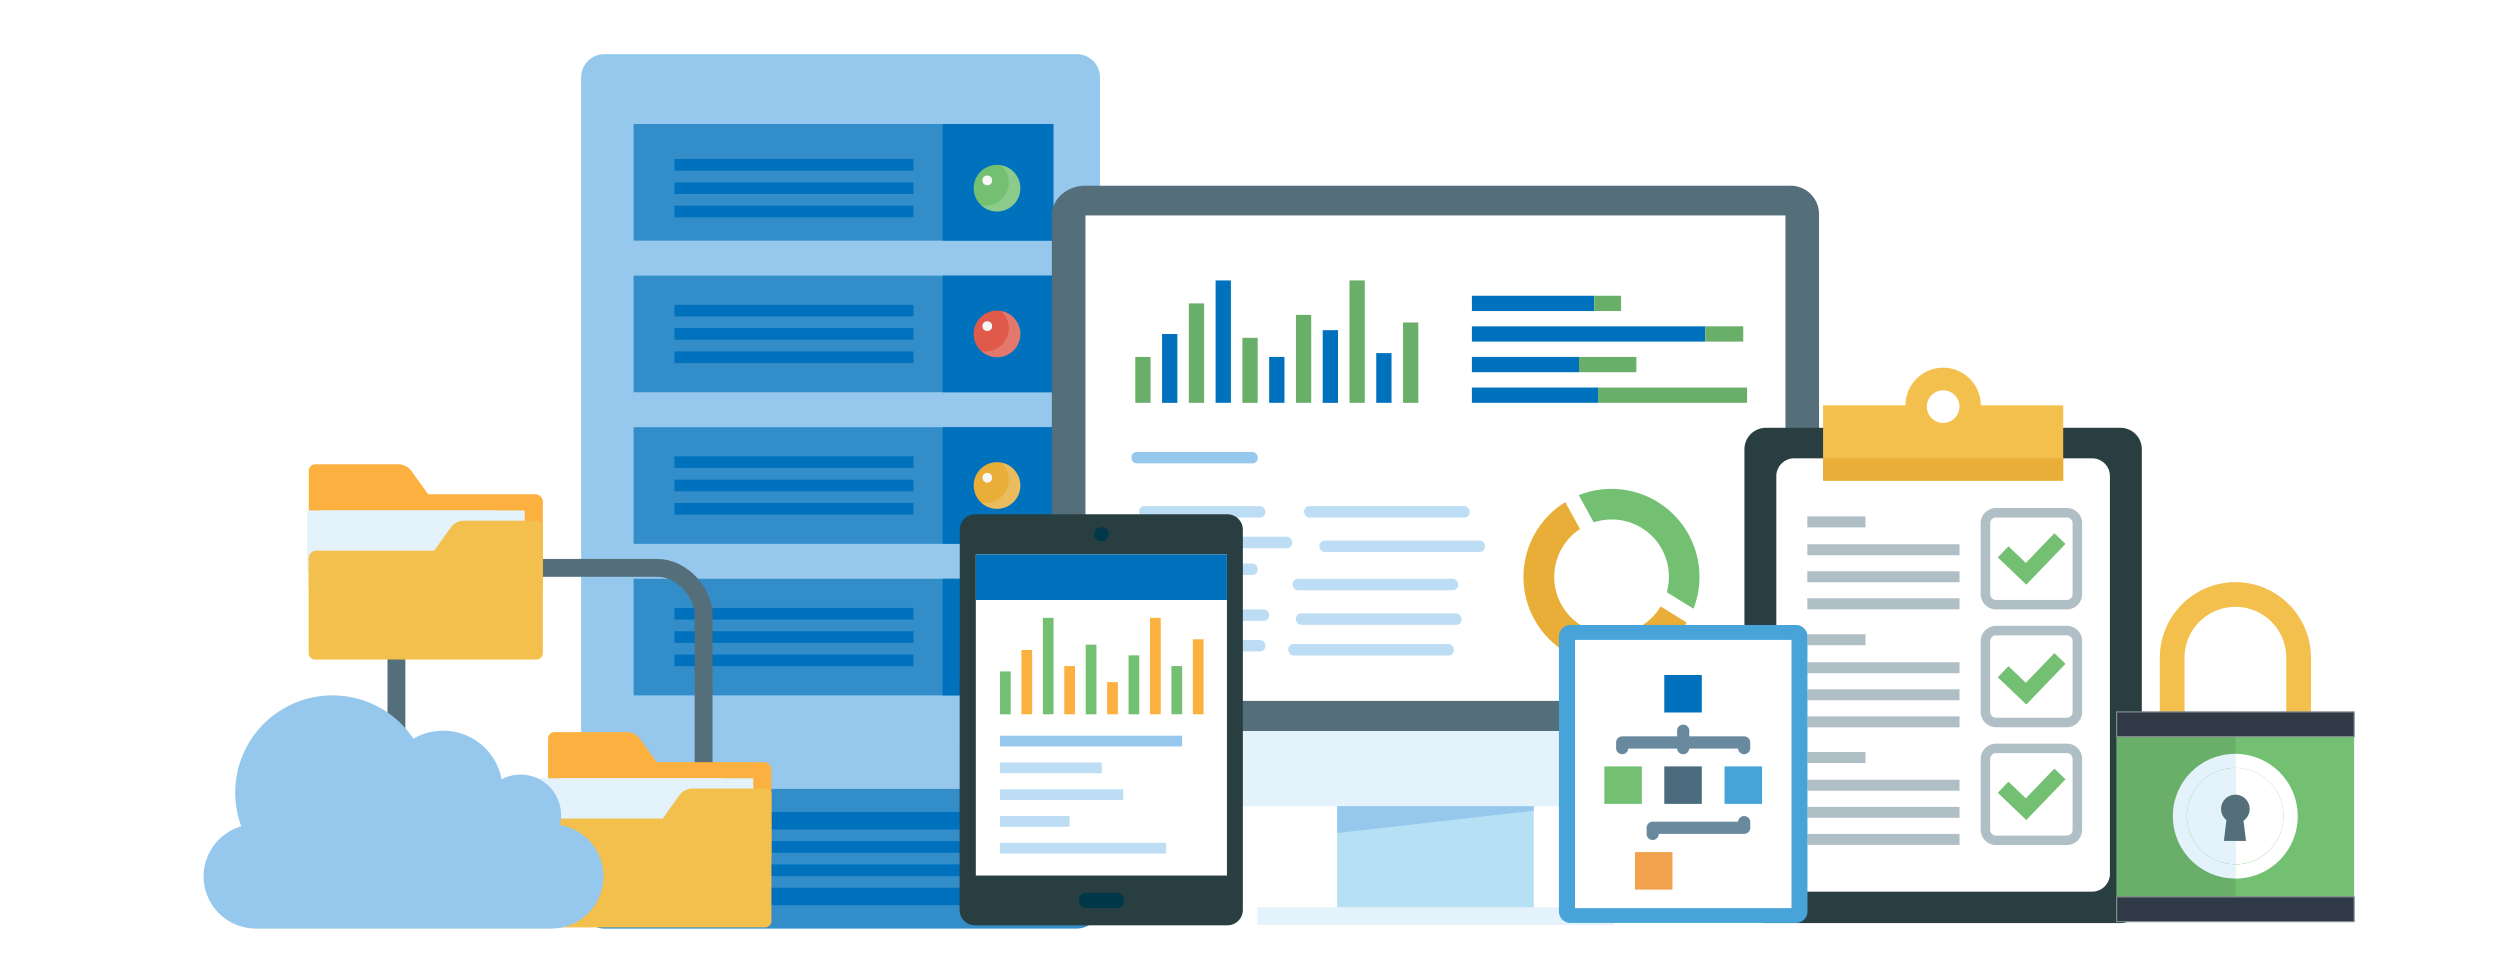 <svg xmlns="http://www.w3.org/2000/svg" xmlns:xlink="http://www.w3.org/1999/xlink" viewBox="0 0 700 273"><defs><style>.cls-1{isolation:isolate;}.cls-2{mask:url(#mask);}.cls-3{fill:#b6e0f4;}.cls-4{mask:url(#mask-2);}.cls-5{fill:#fdd08c;}.cls-6{mask:url(#mask-3);}.cls-7{fill:#abd9ab;}.cls-8{mask:url(#mask-4);}.cls-9{mask:url(#mask-5);}.cls-10{fill:#e4f2fb;}.cls-11{fill:#95c8ec;}.cls-12{fill:#338dc9;}.cls-13{fill:#0071bc;}.cls-14{fill:#73c073;}.cls-15,.cls-16{fill:#f7f7f7;}.cls-15{opacity:0.2;mix-blend-mode:screen;}.cls-17{fill:#e0594b;}.cls-18{fill:#e8ae38;}.cls-19{fill:#e15b5f;}.cls-20{fill:#546e7a;}.cls-21{fill:#fff;}.cls-22{fill:#69af69;}.cls-23{fill:#bdddf4;}.cls-24{fill:none;stroke:#546e7a;stroke-width:5px;}.cls-24,.cls-28{stroke-miterlimit:10;}.cls-25{fill:#293e40;}.cls-26{fill:#f4c04d;}.cls-27{fill:#b0bec5;}.cls-28{fill:#303a46;stroke:#838990;stroke-width:0.33px;}.cls-29{fill:#fbb040;}.cls-30{fill:#003749;}.cls-31{fill:#48a4d8;}.cls-32{fill:#4b6c7e;}.cls-33{fill:#f2a24c;}.cls-34{fill:#698a9e;}.cls-35{filter:url(#luminosity-noclip-5);}.cls-36{filter:url(#luminosity-noclip-4);}.cls-37{filter:url(#luminosity-noclip-3);}.cls-38{filter:url(#luminosity-noclip-2);}.cls-39{filter:url(#luminosity-noclip);}</style><filter id="luminosity-noclip" x="323.1" y="-8835" width="61.89" height="32766" filterUnits="userSpaceOnUse" color-interpolation-filters="sRGB"><feFlood flood-color="#fff" result="bg"/><feBlend in="SourceGraphic" in2="bg"/></filter><mask id="mask" x="323.1" y="-8835" width="61.89" height="32766" maskUnits="userSpaceOnUse"><g class="cls-39"/></mask><filter id="luminosity-noclip-2" x="104" y="-8835" width="47.99" height="32766" filterUnits="userSpaceOnUse" color-interpolation-filters="sRGB"><feFlood flood-color="#fff" result="bg"/><feBlend in="SourceGraphic" in2="bg"/></filter><mask id="mask-2" x="104" y="-8835" width="47.99" height="32766" maskUnits="userSpaceOnUse"><g class="cls-38"/></mask><filter id="luminosity-noclip-3" x="518.1" y="-8835" width="61.89" height="32766" filterUnits="userSpaceOnUse" color-interpolation-filters="sRGB"><feFlood flood-color="#fff" result="bg"/><feBlend in="SourceGraphic" in2="bg"/></filter><mask id="mask-3" x="518.1" y="-8835" width="61.89" height="32766" maskUnits="userSpaceOnUse"><g class="cls-37"/></mask><filter id="luminosity-noclip-4" x="44.93" y="-8835" width="55.07" height="32766" filterUnits="userSpaceOnUse" color-interpolation-filters="sRGB"><feFlood flood-color="#fff" result="bg"/><feBlend in="SourceGraphic" in2="bg"/></filter><mask id="mask-4" x="44.93" y="-8835" width="55.07" height="32766" maskUnits="userSpaceOnUse"><g class="cls-36"/></mask><filter id="luminosity-noclip-5" x="609.92" y="-8835" width="50.08" height="32766" filterUnits="userSpaceOnUse" color-interpolation-filters="sRGB"><feFlood flood-color="#fff" result="bg"/><feBlend in="SourceGraphic" in2="bg"/></filter><mask id="mask-5" x="609.92" y="-8835" width="50.08" height="32766" maskUnits="userSpaceOnUse"><g class="cls-35"/></mask></defs><title>Data management</title><g class="cls-1"><g id="Layer_1" data-name="Layer 1"><g class="cls-2"><polygon class="cls-3" points="374.41 36.08 363.82 44.2 363.82 35.66 323.1 35.66 323.1 20.25 363.82 20.25 363.82 11.71 374.41 19.83 384.99 27.96 374.41 36.08"/></g><g class="cls-4"><polygon class="cls-5" points="143.78 91.61 135.58 97.91 135.58 91.28 104 91.28 104 79.33 135.58 79.33 135.58 72.71 143.78 79.01 151.99 85.31 143.78 91.61"/></g><g class="cls-6"><polygon class="cls-7" points="528.68 68.83 539.27 60.71 539.27 69.25 579.99 69.25 579.99 84.66 539.27 84.66 539.27 93.2 528.68 85.08 518.1 76.96 528.68 68.83"/></g><g class="cls-8"><polygon class="cls-7" points="89.19 186.9 78.37 195.2 78.37 186.48 44.93 186.48 44.93 170.73 78.37 170.73 78.37 162 89.19 170.3 100 178.6 89.19 186.9"/></g><g class="cls-9"><polygon class="cls-10" points="619.76 134.06 629.59 126.51 629.59 134.45 660 134.45 660 148.77 629.59 148.77 629.59 156.7 619.76 149.16 609.92 141.61 619.76 134.06"/></g></g><g id="Layer_2" data-name="Layer 2"><path class="cls-11" d="M308,21.68a6.53,6.53,0,0,0-6.53-6.53H169.25a6.53,6.53,0,0,0-6.53,6.53V220.82H308Z"/><path class="cls-12" d="M162.72,220.82v32.65a6.53,6.53,0,0,0,6.53,6.53H301.47a6.53,6.53,0,0,0,6.53-6.53V220.82Z"/><rect class="cls-13" x="169.25" y="227.35" width="132.22" height="26.12"/><rect class="cls-12" x="177.41" y="119.62" width="117.53" height="32.65"/><rect class="cls-12" x="177.41" y="77.18" width="117.53" height="32.65"/><rect class="cls-12" x="177.41" y="34.73" width="117.53" height="32.65"/><rect class="cls-13" x="263.93" y="119.62" width="31.01" height="32.65"/><rect class="cls-13" x="263.93" y="77.18" width="31.01" height="32.65"/><rect class="cls-13" x="263.93" y="34.73" width="31.01" height="32.65"/><rect class="cls-13" x="188.84" y="44.53" width="66.93" height="3.26"/><rect class="cls-13" x="188.84" y="51.06" width="66.93" height="3.26"/><rect class="cls-13" x="188.84" y="57.59" width="66.93" height="3.26"/><circle class="cls-14" cx="279.16" cy="52.69" r="6.53"/><path class="cls-15" d="M280.32,46.28a6.49,6.49,0,0,1-5.57,11.19,6.52,6.52,0,1,0,5.57-11.19Z"/><circle class="cls-16" cx="276.44" cy="50.51" r="1.36"/><rect class="cls-13" x="188.84" y="85.34" width="66.93" height="3.26"/><rect class="cls-13" x="188.84" y="91.87" width="66.93" height="3.26"/><rect class="cls-13" x="188.84" y="98.4" width="66.93" height="3.26"/><circle class="cls-17" cx="279.16" cy="93.5" r="6.53"/><path class="cls-15" d="M280.32,87.09a6.49,6.49,0,0,1-5.57,11.19,6.52,6.52,0,1,0,5.57-11.19Z"/><circle class="cls-16" cx="276.44" cy="91.32" r="1.36"/><rect class="cls-13" x="188.84" y="127.78" width="66.93" height="3.26"/><rect class="cls-13" x="188.84" y="134.31" width="66.93" height="3.26"/><rect class="cls-13" x="188.84" y="140.84" width="66.93" height="3.26"/><circle class="cls-18" cx="279.16" cy="135.94" r="6.53"/><path class="cls-15" d="M280.32,129.53a6.49,6.49,0,0,1-5.57,11.19,6.52,6.52,0,1,0,5.57-11.19Z"/><circle class="cls-16" cx="276.44" cy="133.76" r="1.36"/><rect class="cls-12" x="177.41" y="162.06" width="117.53" height="32.65"/><rect class="cls-13" x="263.93" y="162.06" width="31.01" height="32.65"/><rect class="cls-13" x="188.84" y="170.22" width="66.93" height="3.26"/><rect class="cls-13" x="188.84" y="176.75" width="66.93" height="3.26"/><rect class="cls-13" x="188.84" y="183.28" width="66.93" height="3.26"/><circle class="cls-19" cx="279.16" cy="178.38" r="6.53"/><path class="cls-15" d="M280.32,172a6.49,6.49,0,0,1-5.57,11.19A6.52,6.52,0,1,0,280.32,172Z"/><circle class="cls-16" cx="276.44" cy="176.21" r="1.36"/><path class="cls-12" d="M290,246.94a1.63,1.63,0,0,1-1.63,1.63H185.57a1.63,1.63,0,0,1-1.63-1.63h0a1.63,1.63,0,0,1,1.63-1.63H288.41a1.63,1.63,0,0,1,1.63,1.63Z"/><path class="cls-12" d="M290,240.41a1.63,1.63,0,0,1-1.63,1.63H185.57a1.63,1.63,0,0,1-1.63-1.63h0a1.63,1.63,0,0,1,1.63-1.63H288.41a1.63,1.63,0,0,1,1.63,1.63Z"/><path class="cls-12" d="M290,233.88a1.63,1.63,0,0,1-1.63,1.63H185.57a1.63,1.63,0,0,1-1.63-1.63h0a1.63,1.63,0,0,1,1.63-1.63H288.41a1.63,1.63,0,0,1,1.63,1.63Z"/><path class="cls-20" d="M509.33,60.34A8,8,0,0,0,501,52H303.88c-4.88,0-9.36,3.47-9.36,8.34V204.69H509.33Z"/><path class="cls-10" d="M294.52,204.69v12.72c0,4.88,4.48,8.34,9.36,8.34H501a8,8,0,0,0,8.31-8.34V204.69Z"/><rect class="cls-3" x="374.4" y="225.75" width="55.05" height="28.44"/><polygon class="cls-11" points="429.45 227 374.4 233.24 374.4 225.75 429.45 225.75 429.45 227"/><rect class="cls-10" x="352.09" y="254.03" width="99.67" height="4.93"/><rect class="cls-21" x="303.93" y="60.32" width="195.99" height="135.93"/><rect class="cls-22" x="392.85" y="90.3" width="4.28" height="22.49"/><rect class="cls-13" x="385.35" y="98.87" width="4.28" height="13.92"/><rect class="cls-22" x="377.86" y="78.52" width="4.28" height="34.27"/><rect class="cls-13" x="370.36" y="92.45" width="4.28" height="20.35"/><rect class="cls-22" x="362.86" y="88.16" width="4.28" height="24.63"/><rect class="cls-13" x="355.37" y="99.94" width="4.28" height="12.85"/><rect class="cls-22" x="347.87" y="94.59" width="4.28" height="18.21"/><rect class="cls-13" x="340.37" y="78.52" width="4.28" height="34.27"/><rect class="cls-22" x="332.87" y="84.95" width="4.28" height="27.85"/><rect class="cls-13" x="325.38" y="93.52" width="4.28" height="19.28"/><rect class="cls-22" x="317.88" y="99.94" width="4.28" height="12.85"/><rect class="cls-11" x="316.81" y="126.54" width="35.34" height="3.21" rx="1.47" ry="1.47"/><rect class="cls-23" x="318.95" y="141.71" width="35.34" height="3.21" rx="1.47" ry="1.47"/><rect class="cls-23" x="326.45" y="150.28" width="35.34" height="3.21" rx="1.47" ry="1.47"/><rect class="cls-23" x="316.81" y="157.78" width="35.34" height="3.21" rx="1.47" ry="1.47"/><rect class="cls-23" x="320.02" y="170.63" width="35.34" height="3.21" rx="1.47" ry="1.47"/><rect class="cls-23" x="318.95" y="179.2" width="35.34" height="3.21" rx="1.47" ry="1.47"/><rect class="cls-23" x="362.86" y="171.76" width="46.35" height="3.21" rx="1.47" ry="1.47"/><rect class="cls-23" x="361.94" y="162.06" width="46.35" height="3.21" rx="1.47" ry="1.47"/><rect class="cls-23" x="360.72" y="180.33" width="46.35" height="3.21" rx="1.47" ry="1.47"/><rect class="cls-23" x="369.44" y="151.35" width="46.35" height="3.21" rx="1.47" ry="1.47"/><rect class="cls-23" x="365.16" y="141.71" width="46.35" height="3.21" rx="1.47" ry="1.47"/><rect class="cls-22" x="447.47" y="108.51" width="41.71" height="4.28"/><rect class="cls-13" x="412.13" y="108.51" width="35.34" height="4.28"/><rect class="cls-13" x="412.13" y="99.94" width="29.99" height="4.28"/><rect class="cls-22" x="442.12" y="99.94" width="16.06" height="4.28"/><rect class="cls-13" x="412.13" y="91.37" width="65.33" height="4.28"/><rect class="cls-22" x="477.46" y="91.37" width="10.65" height="4.28"/><rect class="cls-13" x="412.13" y="82.81" width="34.27" height="4.28"/><rect class="cls-22" x="446.4" y="82.81" width="7.5" height="4.28"/><path class="cls-18" d="M465,169.79a16.05,16.05,0,1,1-22.6-21.66l-4.13-7.54a24.63,24.63,0,1,0,34,33.72Z"/><path class="cls-14" d="M451.22,145.46a16,16,0,0,1,15.47,20.35l7.49,4.63a24.63,24.63,0,0,0-32.11-31.79l4.17,7.61A16,16,0,0,1,451.22,145.46Z"/></g><g id="Layer_3" data-name="Layer 3"><rect class="cls-24" x="111" y="159" width="86" height="86" rx="13" ry="13"/><path class="cls-25" d="M550.07,119.79H494.44a6,6,0,0,0-6,6V252.46a6,6,0,0,0,6,6h99.27a6,6,0,0,0,6-6V125.78a6,6,0,0,0-6-6Z"/><path class="cls-21" d="M585.79,128.33H502.37a5,5,0,0,0-5,5V244.66a5,5,0,0,0,5,5h83.41a5,5,0,0,0,5-5V133.36A5,5,0,0,0,585.79,128.33Z"/><path class="cls-26" d="M554.62,113.5a10.54,10.54,0,0,0-21.08,0H510.46v21.08H577.7V113.5Z"/><circle class="cls-21" cx="544.08" cy="113.85" r="4.57"/><path class="cls-27" d="M578.7,203.63H558.89a4.3,4.3,0,0,1-4.29-4.29V179.52a4.3,4.3,0,0,1,4.29-4.29h19.82a4.3,4.3,0,0,1,4.29,4.29v19.82A4.3,4.3,0,0,1,578.7,203.63Zm-19.82-25.74a1.63,1.63,0,0,0-1.63,1.63v19.82a1.63,1.63,0,0,0,1.63,1.63H578.7a1.63,1.63,0,0,0,1.63-1.63V179.52a1.63,1.63,0,0,0-1.63-1.63Z"/><path class="cls-27" d="M578.7,236.62H558.89a4.3,4.3,0,0,1-4.29-4.29V212.51a4.3,4.3,0,0,1,4.29-4.29h19.82a4.3,4.3,0,0,1,4.29,4.29v19.81A4.3,4.3,0,0,1,578.7,236.62Zm-19.82-25.74a1.63,1.63,0,0,0-1.63,1.63v19.82a1.63,1.63,0,0,0,1.63,1.63H578.7a1.63,1.63,0,0,0,1.63-1.63V212.51a1.63,1.63,0,0,0-1.63-1.63Z"/><rect class="cls-18" x="510.46" y="128.33" width="67.24" height="6.25"/><rect class="cls-27" x="506.05" y="144.6" width="16.28" height="3.07"/><rect class="cls-27" x="506.05" y="152.39" width="42.61" height="3.07"/><rect class="cls-27" x="506.05" y="159.96" width="42.61" height="3.07"/><rect class="cls-27" x="506.05" y="167.53" width="42.61" height="3.07"/><rect class="cls-27" x="506.05" y="185.43" width="42.61" height="3.07"/><rect class="cls-27" x="506.05" y="193" width="42.61" height="3.07"/><rect class="cls-27" x="506.05" y="200.58" width="42.61" height="3.07"/><rect class="cls-27" x="506.05" y="218.34" width="42.61" height="3.07"/><rect class="cls-27" x="506.05" y="225.92" width="42.61" height="3.07"/><rect class="cls-27" x="506.05" y="233.49" width="42.61" height="3.07"/><rect class="cls-27" x="506.05" y="177.59" width="16.28" height="3.07"/><rect class="cls-27" x="506.05" y="210.57" width="16.28" height="3.07"/><path class="cls-14" d="M567.37,197.27l-8-7.63,3-3.11,4.86,4.65,8-8.31,3.11,3Z"/><path class="cls-14" d="M567.37,163.7l-8-7.63,3-3.11,4.86,4.65,8-8.31,3.11,3Z"/><path class="cls-14" d="M567.37,229.61l-8-7.63,3-3.11,4.86,4.65,8-8.31,3.11,3Z"/><path class="cls-27" d="M578.7,170.64H558.89a4.3,4.3,0,0,1-4.29-4.29V146.53a4.3,4.3,0,0,1,4.29-4.29h19.82a4.3,4.3,0,0,1,4.29,4.29v19.82A4.3,4.3,0,0,1,578.7,170.64ZM558.89,144.9a1.63,1.63,0,0,0-1.63,1.63v19.82a1.63,1.63,0,0,0,1.63,1.63H578.7a1.63,1.63,0,0,0,1.63-1.63V146.53a1.63,1.63,0,0,0-1.63-1.63Z"/><path class="cls-26" d="M625.91,163a21.19,21.19,0,0,0-21.16,21.16v24.7h6.92v-24.7a14.24,14.24,0,0,1,28.49,0v24.7h6.92v-24.7A21.19,21.19,0,0,0,625.91,163Z"/><rect class="cls-14" x="592.66" y="199.34" width="66.49" height="58.71"/><rect class="cls-22" x="592.66" y="199.34" width="33.24" height="58.71"/><rect class="cls-28" x="592.66" y="199.34" width="66.49" height="6.92"/><rect class="cls-28" x="592.66" y="251.13" width="66.49" height="6.92"/><path class="cls-10" d="M612.32,228.51A13.53,13.53,0,0,1,625.85,215v-3.92a17.45,17.45,0,0,0,0,34.9V242A13.53,13.53,0,0,1,612.32,228.51Z"/><path class="cls-21" d="M625.91,211.05h-.06V215a13.53,13.53,0,0,1,0,27.06V246h.06a17.45,17.45,0,1,0,0-34.91Z"/><path class="cls-21" d="M639.38,228.51A13.53,13.53,0,0,0,625.85,215V242A13.53,13.53,0,0,0,639.38,228.51Z"/><path class="cls-10" d="M612.32,228.51A13.53,13.53,0,0,0,625.85,242V215A13.53,13.53,0,0,0,612.32,228.51Z"/><path class="cls-20" d="M622.69,235.47l.71-5.84a4,4,0,1,1,4.78.17l.71,5.67Z"/><path class="cls-29" d="M111.71,130a4.7,4.7,0,0,1,3.4,1.75l4.75,6.65h30a2.15,2.15,0,0,1,2.15,2.15v24.09a1.85,1.85,0,0,1-2,1.57H88.46a1.85,1.85,0,0,1-2-1.57V131.58a1.85,1.85,0,0,1,2-1.58Z"/><rect class="cls-10" x="86" y="142.92" width="52.49" height="17.32"/><path class="cls-10" d="M146.93,142.92H89.81v17.32h57.12V142.92Z"/><path class="cls-26" d="M129.72,145.79a4.7,4.7,0,0,0-3.4,1.75l-4.75,6.65h-33a2.15,2.15,0,0,0-2.15,2.15V183.1a1.85,1.85,0,0,0,2,1.57H150a1.85,1.85,0,0,0,2-1.57V147.36a1.85,1.85,0,0,0-2-1.58Z"/><path class="cls-29" d="M175.71,205a4.7,4.7,0,0,1,3.4,1.75l4.75,6.65h30a2.15,2.15,0,0,1,2.15,2.15v24.09a1.85,1.85,0,0,1-2,1.57H155.46a1.85,1.85,0,0,1-2-1.57V206.58a1.85,1.85,0,0,1,2-1.58Z"/><rect class="cls-10" x="148.37" y="217.92" width="54.12" height="17.32"/><path class="cls-10" d="M210.93,217.92H156.81v17.32h54.12V217.92Z"/><path class="cls-26" d="M193.72,220.79a4.7,4.7,0,0,0-3.4,1.75l-4.75,6.65h-30a2.15,2.15,0,0,0-2.15,2.15V258.1a1.85,1.85,0,0,0,2,1.57H214a1.85,1.85,0,0,0,2-1.57V222.36a1.85,1.85,0,0,0-2-1.58Z"/><path class="cls-11" d="M156.75,231a11.33,11.33,0,0,0-16.3-12.79,16.65,16.65,0,0,0-24.7-11.38,27.23,27.23,0,0,0-48.2,24.54,14.66,14.66,0,0,0-10.55,14h0A14.65,14.65,0,0,0,71.61,260h82.78A14.65,14.65,0,0,0,169,245.39h0A14.65,14.65,0,0,0,156.75,231Z"/><path class="cls-25" d="M268.74,148.32A4.32,4.32,0,0,1,273,144h70.69a4.33,4.33,0,0,1,4.31,4.32V254.78a4.32,4.32,0,0,1-4.31,4.31H273a4.32,4.32,0,0,1-4.31-4.31Z"/><rect class="cls-30" x="302.1" y="249.97" width="12.59" height="4.31" rx="1.92" ry="1.92"/><path class="cls-30" d="M308.38,151.6a2,2,0,0,1,0-4,2,2,0,1,1,0,4Z"/><rect class="cls-21" x="273.23" y="155.24" width="70.31" height="89.91"/><rect class="cls-13" x="273.23" y="155.24" width="70.31" height="12.76"/><rect class="cls-29" x="334" y="179" width="3" height="21"/><rect class="cls-14" x="328" y="186.5" width="3" height="13.5"/><rect class="cls-29" x="322" y="173" width="3" height="27"/><rect class="cls-14" x="316" y="183.5" width="3" height="16.5"/><rect class="cls-29" x="310" y="191" width="3" height="9"/><rect class="cls-14" x="304" y="180.5" width="3" height="19.5"/><rect class="cls-29" x="298" y="186.5" width="3" height="13.5"/><rect class="cls-14" x="292" y="173" width="3" height="27"/><rect class="cls-29" x="286" y="182" width="3" height="18"/><rect class="cls-14" x="280" y="188" width="3" height="12"/><rect class="cls-23" x="280" y="236" width="46.5" height="3"/><rect class="cls-23" x="280" y="228.5" width="19.5" height="3"/><rect class="cls-23" x="280" y="221" width="34.5" height="3"/><rect class="cls-23" x="280" y="213.5" width="28.5" height="3"/><rect class="cls-11" x="280" y="206" width="51" height="3"/><path class="cls-31" d="M506.09,208.7V178.21a3.21,3.21,0,0,0-3.21-3.21H439.71a3.21,3.21,0,0,0-3.21,3.21v77a3.21,3.21,0,0,0,3.21,3.21h63.17a3.21,3.21,0,0,0,3.21-3.21Z"/><path class="cls-21" d="M493.49,179.17h8.13v75.11H441V179.17h52.51Z"/><path class="cls-13" d="M466,189h10.5v10.5H466Z"/><path class="cls-32" d="M466,214.59h10.5v10.5H466Z"/><path class="cls-33" d="M457.79,238.59h10.5v10.5h-10.5Z"/><path class="cls-31" d="M482.87,214.59h10.5v10.5h-10.5Z"/><path class="cls-14" d="M449.22,214.59h10.5v10.5h-10.5Z"/><path class="cls-34" d="M488.36,206.18H473v-1.71a1.71,1.71,0,0,0-3.41,0v1.71H454.22a1.71,1.71,0,0,0-1.71,1.71v1.71a1.71,1.71,0,0,0,3.41,0h13.66a1.71,1.71,0,0,0,3.41,0h13.66a1.71,1.71,0,0,0,3.41,0v-1.71A1.71,1.71,0,0,0,488.36,206.18Z"/><path class="cls-34" d="M462.76,235.2a1.71,1.71,0,0,1-1.71-1.71v-1.71a1.71,1.71,0,0,1,1.71-1.71h23.9a1.71,1.71,0,0,1,3.41,0v1.71a1.71,1.71,0,0,1-1.71,1.71h-23.9A1.71,1.71,0,0,1,462.76,235.2Z"/></g></g></svg>